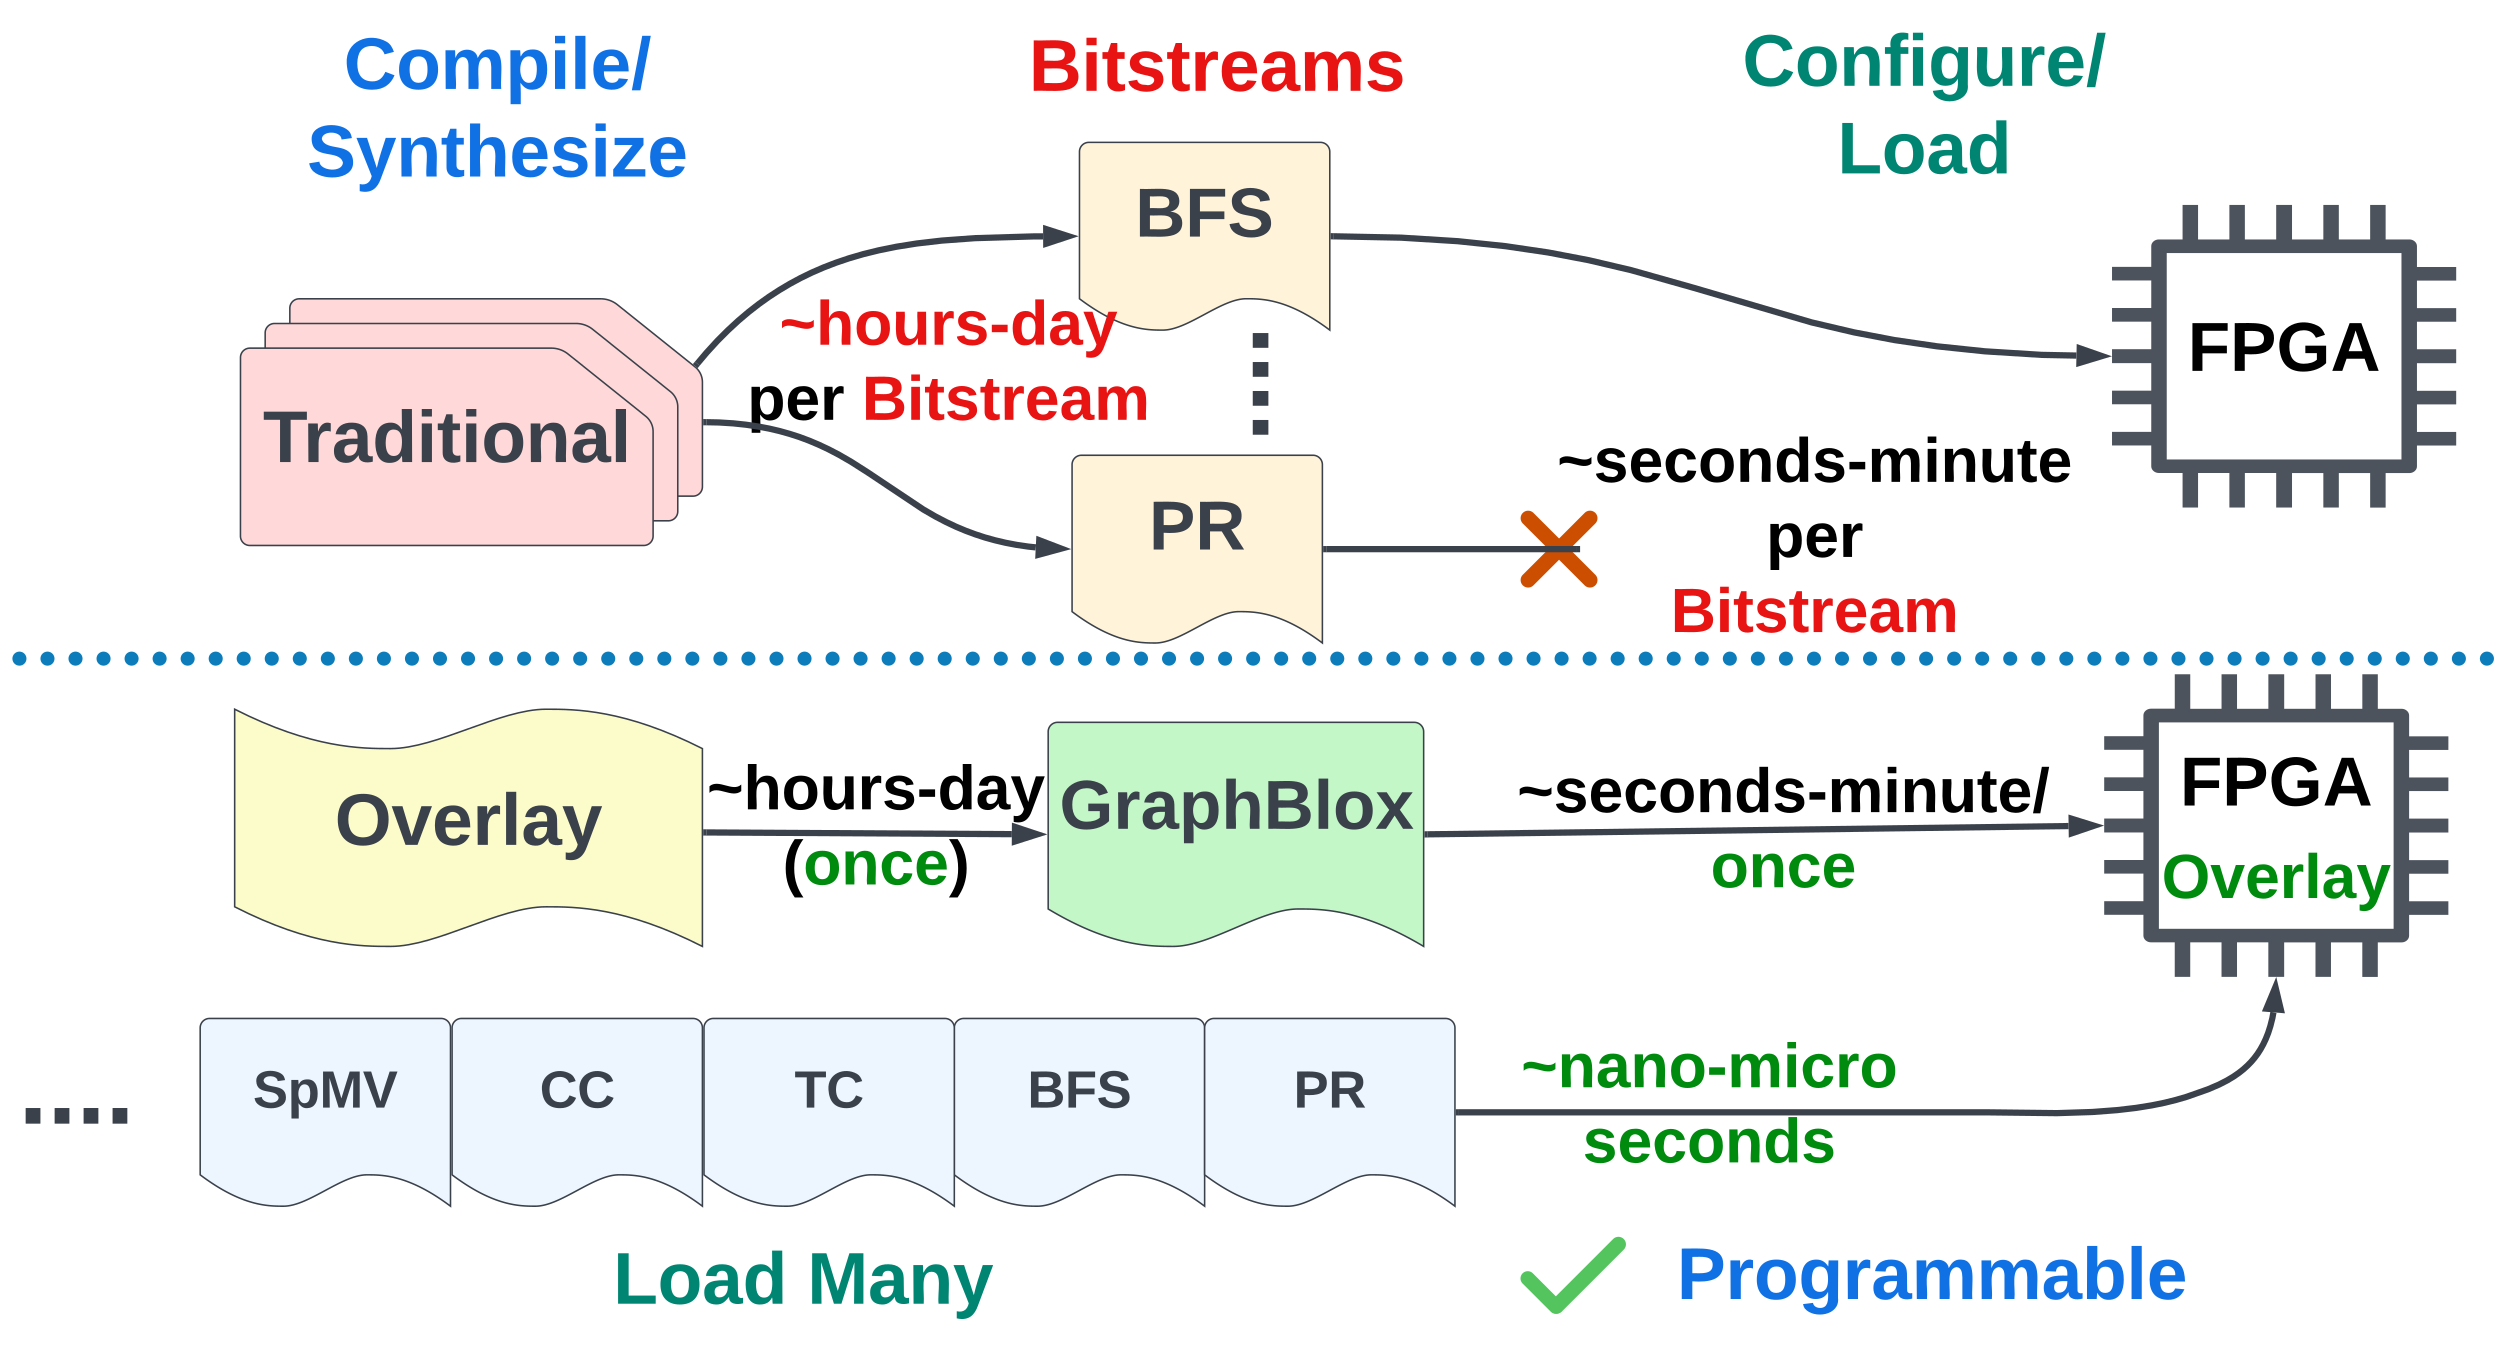 <svg xmlns="http://www.w3.org/2000/svg" xmlns:xlink="http://www.w3.org/1999/xlink" xmlns:lucid="lucid" width="1598" height="865"><g transform="translate(-170 -829)" lucid:page-tab-id="xtARVFl4C1~U"><path d="M1735 1308.36h-25.1v17.6h25.1v8.7h-25.1v17.6h25.1v8.9h-25.1v17.62h25.1v8.7h-25.1v17.6h25.1v8.7h-25.1v13.36c0 2.32-2.2 4.25-4.83 4.25h-15.18v22.05h-9.9v-22.06h-20.03v22.05h-9.9v-22.06h-20.02v22.05h-10.12v-22.06h-20.02v22.05h-9.9v-22.06h-20v22.05h-9.9v-22.06h-15.2c-2.63 0-4.83-1.94-4.83-4.26v-13.35H1515v-8.7h25.07v-17.62H1515v-8.7h25.07v-17.6H1515v-8.9h25.07v-17.6H1515v-8.72h25.07v-17.6H1515v-8.7h25.07v-13.35c0-2.3 2.2-4.25 4.84-4.25h15.2V1260h9.9v22.05h20V1260h9.9v22.05h20.03V1260h10.12v22.05h20.02V1260h9.9v22.05H1680V1260h9.9v22.05h15.17c2.64 0 4.84 1.94 4.84 4.26v13.36h25.1zm-185.03 114.33H1700v-131.94h-150.03z" stroke="#000" stroke-opacity="0" fill="#4c535d"/><path d="M355.26 1026a6 6 0 0 1 6-6h192.67a17.1 17.1 0 0 1 10.68 3.75l49.7 39.8a12.5 12.5 0 0 1 4.68 9.75v66.83a6 6 0 0 1-6 6H361.26a6 6 0 0 1-6-6z" stroke="#3a414a" fill="#ffd9d9"/><path d="M339.5 1041.77a6 6 0 0 1 6-6h192.66a17.1 17.1 0 0 1 10.7 3.75l49.67 39.8a12.5 12.5 0 0 1 4.7 9.75v66.83a6 6 0 0 1-6 6H345.48a6 6 0 0 1-6-6z" stroke="#3a414a" fill="#ffd9d9"/><path d="M323.72 1057.53a6 6 0 0 1 6-6H522.4a17.1 17.1 0 0 1 10.68 3.75l49.68 39.8a12.5 12.5 0 0 1 4.7 9.75v66.84a6 6 0 0 1-6 6H329.7a6 6 0 0 1-6-6z" stroke="#3a414a" fill="#ffd9d9"/><use xlink:href="#a" transform="matrix(1,0,0,1,323.722,1051.533) translate(14.361 72.833)"/><path d="M1143.4 1156.84a4.8 4.8 0 0 1 6.77 0l39.55 39.54a4.8 4.8 0 0 1 0 6.78 4.8 4.8 0 0 1-6.8 0l-39.53-39.54a4.8 4.8 0 0 1 0-6.78z" stroke="#000" stroke-opacity="0" fill="#cc4e00"/><path d="M1189.72 1156.84a4.8 4.8 0 0 1 0 6.78l-39.55 39.54a4.8 4.8 0 0 1-6.78 0 4.8 4.8 0 0 1 0-6.78l39.53-39.54a4.8 4.8 0 0 1 6.8 0z" stroke="#000" stroke-opacity="0" fill="#cc4e00"/><path d="M860 926a6 6 0 0 1 6-6h148a6 6 0 0 1 6 6v114c-26.72-20.04-43.36-20.04-53.44-20.04-16 0-37.28 20.04-53.28 20.04-9.92 0-26.72 0-53.28-20.04z" stroke="#3a414a" fill="#fff3d9"/><use xlink:href="#b" transform="matrix(1,0,0,1,865,925) translate(30.679 55.243)"/><path d="M320 1282.33c49.63 25.17 81.02 25.17 99.56 25.17 29.9 0 69.66-25.17 99.56-25.17 18.84 0 49.93 0 99.86 25.17v126.45c-49.93-25.32-81.02-25.32-99.86-25.32-29.9 0-69.66 25.32-99.56 25.32-18.54 0-49.93 0-99.56-25.32z" stroke="#3a414a" fill="#fcfcca"/><use xlink:href="#c" transform="matrix(1,0,0,1,325,1287.333) translate(58.944 81.708)"/><path d="M855.27 1126a6 6 0 0 1 6-6h148a6 6 0 0 1 6 6v114c-26.72-20.04-43.36-20.04-53.44-20.04-16 0-37.28 20.04-53.28 20.04-9.92 0-26.72 0-53.28-20.04z" stroke="#3a414a" fill="#fff3d9"/><use xlink:href="#d" transform="matrix(1,0,0,1,860.273,1125) translate(44.198 55.243)"/><path d="M628.36 1014.33a5 5 0 0 1 5-5h285.26a5 5 0 0 1 5 5v96a5 5 0 0 1-5 5H633.36a5 5 0 0 1-5-5z" stroke="#000" stroke-opacity="0" stroke-width="3" fill="#fff" fill-opacity="0"/><use xlink:href="#e" transform="matrix(1,0,0,1,633.362,1014.333) translate(34.944 35)"/><use xlink:href="#f" transform="matrix(1,0,0,1,633.362,1014.333) translate(14.333 83)"/><use xlink:href="#g" transform="matrix(1,0,0,1,633.362,1014.333) translate(87.556 83)"/><path d="M615.7 1061.47l5.9-7 6.95-7.6 6.77-6.77 6.64-6.13 6.57-5.56 6.53-5.07 6.55-4.67 6.63-4.3 6.73-4 6.9-3.72 7.14-3.46 7.45-3.23 7.85-3.02 8.37-2.83 9.07-2.65 9.98-2.46 11.23-2.28 13.05-2.08 15.9-1.85 21.24-1.56 37.04-1.1 6.58-.04" stroke="#3a414a" stroke-width="4" stroke-linejoin="round" fill="none"/><path d="M617.25 1062.7l-1.38 1.63-.38-.4-.88-.76-1.75-1.4 1.36-1.6z" stroke="#3a414a" stroke-width=".05" fill="#3a414a"/><path d="M853.03 980.03l-14.25 4.7-.04-9.27z" stroke="#3a414a" stroke-width="4" fill="#3a414a"/><path d="M621.5 1098.87l8.1.17 9.08.57 8.26.88 7.6 1.12 7.1 1.35 6.7 1.57 6.4 1.8 6.22 2 6.1 2.28 6.16 2.6 6.33 2.97 6.8 3.55 7.78 4.5 10.8 6.9 35.2 23.5 7.78 4.5 6.8 3.55 6.33 2.98 6.15 2.58 6.12 2.28 6.2 2.03 6.4 1.78 6.7 1.58 7.1 1.36 7.62 1.12 4.75.5" stroke="#3a414a" stroke-width="4" stroke-linejoin="round" fill="none"/><path d="M621.58 1096.9l-.1 3.95-2-.04v-3.94z" stroke="#3a414a" stroke-width=".05" fill="#3a414a"/><path d="M848.3 1179.67l-14.47 3.92.46-9.27z" stroke="#3a414a" stroke-width="4" fill="#3a414a"/><path d="M620 1314.33a5 5 0 0 1 5-5h210a5 5 0 0 1 5 5v96a5 5 0 0 1-5 5H625a5 5 0 0 1-5-5z" stroke="#000" stroke-opacity="0" stroke-width="3" fill="#fff" fill-opacity="0"/><use xlink:href="#h" transform="matrix(1,0,0,1,625,1314.333) translate(-3.056 32)"/><use xlink:href="#i" transform="matrix(1,0,0,1,625,1314.333) translate(45.222 80)"/><path d="M840 1296.72a6 6 0 0 1 6-6h228a6 6 0 0 1 6 6v137.23c-40.08-23.92-65.04-23.92-80.16-23.92-24 0-55.92 23.92-79.92 23.92-14.88 0-40.08 0-79.92-23.92z" stroke="#3a414a" fill="#c3f7c8"/><use xlink:href="#j" transform="matrix(1,0,0,1,845,1295.72) translate(2.167 63.056)"/><path d="M621.5 1361.1l195.26 1.1" stroke="#3a414a" stroke-width="4" stroke-linejoin="round" fill="none"/><path d="M621.55 1359.12l-.02 3.95h-2.05v-3.97z" stroke="#3a414a" stroke-width=".05" fill="#3a414a"/><path d="M833.03 1362.3l-14.3 4.55.06-9.27z" stroke="#3a414a" stroke-width="4" fill="#3a414a"/><path d="M1260 843a5 5 0 0 1 5-5h270a5 5 0 0 1 5 5v112a5 5 0 0 1-5 5h-270a5 5 0 0 1-5-5z" stroke="#000" stroke-opacity="0" stroke-width="3" fill="#fff" fill-opacity="0"/><use xlink:href="#k" transform="matrix(1,0,0,1,1265,843) translate(18.722 40.833)"/><use xlink:href="#l" transform="matrix(1,0,0,1,1265,843) translate(79.454 96.833)"/><path d="M1220 1105a5 5 0 0 1 5-5h210a5 5 0 0 1 5 5v144a5 5 0 0 1-5 5h-210a5 5 0 0 1-5-5z" stroke="#000" stroke-opacity="0" stroke-width="3" fill="#fff" fill-opacity="0"/><use xlink:href="#m" transform="matrix(1,0,0,1,1225,1105) translate(-59.611 32)"/><use xlink:href="#n" transform="matrix(1,0,0,1,1225,1105) translate(73.944 80)"/><use xlink:href="#o" transform="matrix(1,0,0,1,1225,1105) translate(12.944 128)"/><path d="M340 845a5 5 0 0 1 5-5h285.26a5 5 0 0 1 5 5v112a5 5 0 0 1-5 5H345a5 5 0 0 1-5-5z" stroke="#000" stroke-opacity="0" stroke-width="3" fill="#fff" fill-opacity="0"/><use xlink:href="#p" transform="matrix(1,0,0,1,345,845) translate(44.676 40.833)"/><use xlink:href="#q" transform="matrix(1,0,0,1,345,845) translate(21.343 96.833)"/><path d="M1022.5 980.04l43.1.87 36.24 2.26 30.6 3.2 27.23 4.02 25.8 4.92 27.1 6.37 40.2 11.35 75.17 22.04 27.1 6.37 25.8 4.92 27.22 4 30.6 3.2 36.23 2.27 22.37.45" stroke="#3a414a" stroke-width="4" stroke-linejoin="round" fill="none"/><path d="M1022.6 978.07l-.08 3.95-2.02-.04V978z" stroke="#3a414a" stroke-width=".05" fill="#3a414a"/><path d="M1513.53 1056.6l-14.36 4.34.2-9.27z" stroke="#3a414a" stroke-width="4" fill="#3a414a"/><path d="M1017.77 1180H1178" stroke="#3a414a" stroke-width="4" stroke-linejoin="round" fill="none"/><path d="M1017.83 1181.97h-2.06v-3.94h2.06z" stroke="#3a414a" stroke-width=".05" fill="#3a414a"/><path d="M1177.95 1180h2.05" stroke="#3a414a" stroke-width="4" fill="none"/><path d="M1740 1008.36h-25.08v17.6H1740v8.7h-25.08v17.6H1740v8.9h-25.08v17.62H1740v8.7h-25.08v17.6H1740v8.7h-25.08v13.36c0 2.32-2.2 4.25-4.84 4.25h-15.18v22.05h-9.9v-22.06h-20.02v22.05h-9.9v-22.06h-20.02v22.05h-10.12v-22.06h-20.02v22.05h-9.9v-22.06H1575v22.05h-9.9v-22.06h-15.18c-2.64 0-4.84-1.94-4.84-4.26v-13.35H1520v-8.7h25.08v-17.62H1520v-8.7h25.08v-17.6H1520v-8.9h25.08v-17.6H1520v-8.72h25.08v-17.6H1520v-8.7h25.08V986.3c0-2.3 2.2-4.25 4.84-4.25h15.18V960h9.9v22.05h20.02V960h9.9v22.05h20.02V960h10.12v22.05h20.02V960h9.9v22.05H1685V960h9.9v22.05h15.18c2.64 0 4.84 1.94 4.84 4.26v13.36H1740zm-185.02 114.33h150.04V990.75h-150.04z" stroke="#000" stroke-opacity="0" fill="#4c535d"/><path d="M1579.56 1027.16a5 5 0 0 1 5-5h90.88a5 5 0 0 1 5 5v59.12a5 5 0 0 1-5 5h-90.88a5 5 0 0 1-5-5z" stroke="#000" stroke-opacity="0" stroke-width="3" fill="#fff" fill-opacity="0"/><use xlink:href="#r" transform="matrix(1,0,0,1,1584.56,1027.162) translate(-16.105 38.889)"/><path d="M1574.55 1305a5 5 0 0 1 5-5h90.88a5 5 0 0 1 5 5v59.12a5 5 0 0 1-5 5h-90.88a5 5 0 0 1-5-5z" stroke="#000" stroke-opacity="0" stroke-width="3" fill="#fff" fill-opacity="0"/><use xlink:href="#r" transform="matrix(1,0,0,1,1579.551,1305) translate(-16.105 38.889)"/><path d="M1082.5 1362.3l409.76-5.28" stroke="#3a414a" stroke-width="4" stroke-linejoin="round" fill="none"/><path d="M1082.58 1364.28l-2.08.03v-3.94l2.03-.03z" stroke="#3a414a" stroke-width=".05" fill="#3a414a"/><path d="M1508.52 1356.8l-14.2 4.83-.13-9.27z" stroke="#3a414a" stroke-width="4" fill="#3a414a"/><path d="M1120 1313a5 5 0 0 1 5-5h370a5 5 0 0 1 5 5v100a5 5 0 0 1-5 5h-370a5 5 0 0 1-5-5z" stroke="#000" stroke-opacity="0" stroke-width="3" fill="#fff" fill-opacity="0"/><use xlink:href="#s" transform="matrix(1,0,0,1,1125,1313) translate(14.833 35.125)"/><use xlink:href="#t" transform="matrix(1,0,0,1,1125,1313) translate(138.444 83.125)"/><path d="M780 1486a6 6 0 0 1 6-6h148a6 6 0 0 1 6 6v114c-26.72-20.04-43.36-20.04-53.44-20.04-16 0-37.28 20.04-53.28 20.04-9.92 0-26.72 0-53.28-20.04z" stroke="#3a414a" fill="#edf5ff"/><use xlink:href="#u" transform="matrix(1,0,0,1,785,1485) translate(41.759 51.979)"/><path d="M940 1486a6 6 0 0 1 6-6h148a6 6 0 0 1 6 6v114c-26.72-20.04-43.36-20.04-53.44-20.04-16 0-37.28 20.04-53.28 20.04-9.92 0-26.72 0-53.28-20.04z" stroke="#3a414a" fill="#edf5ff"/><use xlink:href="#v" transform="matrix(1,0,0,1,945,1485) translate(51.898 51.979)"/><path d="M540 1626a6 6 0 0 1 6-6h261.3a6 6 0 0 1 6 6v48a6 6 0 0 1-6 6H546a6 6 0 0 1-6-6z" fill="#fff" fill-opacity="0"/><use xlink:href="#w" transform="matrix(1,0,0,1,545,1625) translate(3.991 37.333)"/><use xlink:href="#x" transform="matrix(1,0,0,1,545,1625) translate(16.954 37.333)"/><use xlink:href="#y" transform="matrix(1,0,0,1,545,1625) translate(141.009 37.333)"/><path d="M1152.64 1492a5 5 0 0 1 5-5h210a5 5 0 0 1 5 5v96a5 5 0 0 1-5 5h-210a5 5 0 0 1-5-5z" stroke="#000" stroke-opacity="0" stroke-width="3" fill="#fff" fill-opacity="0"/><use xlink:href="#z" transform="matrix(1,0,0,1,1157.644,1492) translate(-15.278 32)"/><use xlink:href="#A" transform="matrix(1,0,0,1,1157.644,1492) translate(24.056 80)"/><path d="M1102.5 1540H1440l44.74.52 22.67-.73 15.8-1.2 12.17-1.42 9.92-1.6 8.37-1.7 7.24-1.8 6.4-1.86.7-.22 13.34-4.7 7.1-3.05 5.1-2.62 4.07-2.43 3.4-2.35 2.95-2.33 2.6-2.35 2.36-2.42 2.15-2.53 2-2.67 1.84-2.86 1.73-3.13 1.63-3.44 1.53-3.85 1.4-4.4 1.3-5.13.67-3.67" stroke="#3a414a" stroke-width="4" stroke-linejoin="round" fill="none"/><path d="M1102.55 1541.97h-2.05v-3.94h2.05z" stroke="#3a414a" stroke-width=".05" fill="#3a414a"/><path d="M1624.47 1459.9l3.48 14.6-9.24-.76z" stroke="#3a414a" stroke-width="4" fill="#3a414a"/><path d="M620 1486a6 6 0 0 1 6-6h148a6 6 0 0 1 6 6v114c-26.72-20.04-43.36-20.04-53.44-20.04-16 0-37.28 20.04-53.28 20.04-9.92 0-26.72 0-53.28-20.04z" stroke="#3a414a" fill="#edf5ff"/><use xlink:href="#B" transform="matrix(1,0,0,1,625,1485) translate(52.87 51.979)"/><path d="M1574.55 1365a5 5 0 0 1 5-5h90.88a5 5 0 0 1 5 5v59.12a5 5 0 0 1-5 5h-90.88a5 5 0 0 1-5-5z" stroke="#000" stroke-opacity="0" stroke-width="3" fill="#fff" fill-opacity="0"/><use xlink:href="#C" transform="matrix(1,0,0,1,1579.551,1365) translate(-27.833 38)"/><path d="M1280 1615a5 5 0 0 1 5-5h240a5 5 0 0 1 5 5v70a5 5 0 0 1-5 5h-240a5 5 0 0 1-5-5z" stroke="#000" stroke-opacity="0" stroke-width="3" fill="#fff" fill-opacity="0"/><use xlink:href="#D" transform="matrix(1,0,0,1,1285,1615) translate(-43.139 44.333)"/><path d="M1143.27 1642.9a4.62 4.62 0 0 1 6.53 0l17.98 18a4.62 4.62 0 0 1 0 6.53 4.62 4.62 0 0 1-6.53 0l-17.98-17.98a4.62 4.62 0 0 1 0-6.54z" stroke="#000" stroke-opacity="0" fill="#54c45e"/><path d="M1207.9 1620.98a4.8 4.8 0 0 1 0 6.78l-39.54 39.54a4.8 4.8 0 0 1-6.78 0 4.8 4.8 0 0 1 0-6.78l39.54-39.54a4.8 4.8 0 0 1 6.78 0z" stroke="#000" stroke-opacity="0" fill="#54c45e"/><path d="M140 1486a6 6 0 0 1 6-6h145.96a6 6 0 0 1 6 6v93a6 6 0 0 1-6 6H146a6 6 0 0 1-6-6z" fill="#fff" fill-opacity="0"/><use xlink:href="#E" transform="matrix(1,0,0,1,145,1485) translate(36.963 62.24)"/><path d="M458.98 1486a6 6 0 0 1 6-6h148a6 6 0 0 1 6 6v114c-26.72-20.04-43.36-20.04-53.44-20.04-16 0-37.28 20.04-53.28 20.04-9.92 0-26.72 0-53.28-20.04z" stroke="#3a414a" fill="#edf5ff"/><g><use xlink:href="#F" transform="matrix(1,0,0,1,463.981,1485) translate(51.019 51.979)"/></g><path d="M297.96 1486a6 6 0 0 1 6-6h148a6 6 0 0 1 6 6v114c-26.72-20.04-43.36-20.04-53.44-20.04-16 0-37.28 20.04-53.28 20.04-9.92 0-26.72 0-53.28-20.04z" stroke="#3a414a" fill="#edf5ff"/><g><use xlink:href="#G" transform="matrix(1,0,0,1,302.963,1485) translate(28.796 51.979)"/></g><path d="M169 1250c0 2.48-2 4.5-4.5 4.5s-4.5-2.02-4.5-4.5 2-4.5 4.5-4.5 4.5 2.02 4.5 4.5zm17.92 0c0 2.48-2 4.5-4.5 4.5-2.48 0-4.5-2.02-4.5-4.5s2.02-4.5 4.5-4.5c2.5 0 4.5 2.02 4.5 4.5zm17.93 0c0 2.48-2.02 4.5-4.5 4.5-2.5 0-4.5-2.02-4.5-4.5s2-4.5 4.5-4.5c2.48 0 4.5 2.02 4.5 4.5zm17.92 0c0 2.48-2.02 4.5-4.5 4.5-2.5 0-4.5-2.02-4.5-4.5s2-4.5 4.5-4.5c2.48 0 4.5 2.02 4.5 4.5zm17.92 0c0 2.48-2.02 4.5-4.5 4.5-2.5 0-4.5-2.02-4.5-4.5s2-4.5 4.5-4.5c2.48 0 4.5 2.02 4.5 4.5zm17.92 0c0 2.48-2.02 4.5-4.5 4.5-2.5 0-4.5-2.02-4.5-4.5s2-4.5 4.5-4.5c2.48 0 4.5 2.02 4.5 4.5zm17.92 0c0 2.48-2.02 4.5-4.5 4.5-2.5 0-4.5-2.02-4.5-4.5s2-4.5 4.5-4.5c2.48 0 4.5 2.02 4.5 4.5zm17.92 0c0 2.48-2 4.5-4.5 4.5-2.48 0-4.5-2.02-4.5-4.5s2.02-4.5 4.5-4.5c2.5 0 4.5 2.02 4.5 4.5zm17.93 0c0 2.48-2.03 4.5-4.5 4.5-2.5 0-4.5-2.02-4.5-4.5s2-4.5 4.5-4.5c2.47 0 4.5 2.02 4.5 4.5zm17.9 0c0 2.48-2 4.5-4.5 4.5-2.48 0-4.5-2.02-4.5-4.5s2.02-4.5 4.5-4.5c2.5 0 4.5 2.02 4.5 4.5zm17.93 0c0 2.48-2 4.5-4.5 4.5s-4.5-2.02-4.5-4.5 2-4.5 4.5-4.5 4.5 2.02 4.5 4.5zm17.92 0c0 2.48-2 4.5-4.5 4.5-2.48 0-4.5-2.02-4.5-4.5s2.02-4.5 4.5-4.5c2.5 0 4.5 2.02 4.5 4.5zm17.93 0c0 2.48-2.02 4.5-4.5 4.5-2.5 0-4.5-2.02-4.5-4.5s2-4.5 4.5-4.5c2.48 0 4.5 2.02 4.5 4.5zm17.92 0c0 2.48-2 4.5-4.5 4.5s-4.5-2.02-4.5-4.5 2-4.5 4.5-4.5 4.5 2.02 4.5 4.5zm17.92 0c0 2.48-2 4.5-4.5 4.5-2.48 0-4.5-2.02-4.5-4.5s2.02-4.5 4.5-4.5c2.5 0 4.5 2.02 4.5 4.5zm17.93 0c0 2.48-2.02 4.5-4.5 4.5-2.5 0-4.5-2.02-4.5-4.5s2-4.5 4.5-4.5c2.48 0 4.5 2.02 4.5 4.5zm17.92 0c0 2.48-2 4.5-4.5 4.5s-4.5-2.02-4.5-4.5 2-4.5 4.5-4.5 4.5 2.02 4.5 4.5zm17.92 0c0 2.48-2.02 4.5-4.5 4.5-2.5 0-4.5-2.02-4.5-4.5s2-4.5 4.5-4.5c2.48 0 4.5 2.02 4.5 4.5zm17.92 0c0 2.48-2.02 4.5-4.5 4.5-2.5 0-4.5-2.02-4.5-4.5s2-4.5 4.5-4.5c2.48 0 4.5 2.02 4.5 4.5zm17.92 0c0 2.48-2.02 4.5-4.5 4.5-2.5 0-4.5-2.02-4.5-4.5s2-4.5 4.5-4.5c2.48 0 4.5 2.02 4.5 4.5zm17.92 0c0 2.48-2 4.5-4.5 4.5-2.48 0-4.5-2.02-4.5-4.5s2.02-4.5 4.5-4.5c2.5 0 4.5 2.02 4.5 4.5zm17.92 0c0 2.48-2 4.5-4.5 4.5-2.48 0-4.5-2.02-4.5-4.5s2.02-4.5 4.5-4.5c2.5 0 4.5 2.02 4.5 4.5zm17.93 0c0 2.48-2 4.5-4.5 4.5-2.48 0-4.5-2.02-4.5-4.5s2.02-4.5 4.5-4.5c2.5 0 4.5 2.02 4.5 4.5zm17.93 0c0 2.48-2 4.5-4.5 4.5s-4.5-2.02-4.5-4.5 2-4.5 4.5-4.5 4.5 2.02 4.5 4.5zm17.92 0c0 2.48-2 4.5-4.5 4.5-2.48 0-4.5-2.02-4.5-4.5s2.02-4.5 4.5-4.5c2.5 0 4.5 2.02 4.5 4.5zm17.93 0c0 2.48-2.02 4.5-4.5 4.5-2.5 0-4.5-2.02-4.5-4.5s2-4.5 4.5-4.5c2.48 0 4.5 2.02 4.5 4.5zm17.92 0c0 2.48-2 4.5-4.5 4.5s-4.5-2.02-4.5-4.5 2-4.5 4.5-4.5 4.5 2.02 4.5 4.5zm17.92 0c0 2.48-2 4.5-4.5 4.5-2.48 0-4.5-2.02-4.5-4.5s2.02-4.5 4.5-4.5c2.5 0 4.5 2.02 4.5 4.5zm17.93 0c0 2.48-2.02 4.5-4.5 4.5-2.5 0-4.5-2.02-4.5-4.5s2-4.5 4.5-4.5c2.48 0 4.5 2.02 4.5 4.5zm17.92 0c0 2.48-2 4.5-4.5 4.5s-4.5-2.02-4.5-4.5 2-4.5 4.5-4.5 4.5 2.02 4.5 4.5zm17.92 0c0 2.48-2.02 4.5-4.5 4.5-2.5 0-4.5-2.02-4.5-4.5s2-4.5 4.5-4.5c2.48 0 4.5 2.02 4.5 4.5zm17.9 0c0 2.48-2 4.5-4.5 4.5-2.47 0-4.5-2.02-4.5-4.5s2.03-4.5 4.5-4.5c2.5 0 4.5 2.02 4.5 4.5zm17.94 0c0 2.48-2.02 4.5-4.5 4.5-2.5 0-4.5-2.02-4.5-4.5s2-4.5 4.5-4.5c2.48 0 4.5 2.02 4.5 4.5zm17.92 0c0 2.48-2 4.5-4.5 4.5-2.48 0-4.5-2.02-4.5-4.5s2.02-4.5 4.5-4.5c2.5 0 4.5 2.02 4.5 4.5zm17.92 0c0 2.48-2 4.5-4.5 4.5-2.48 0-4.5-2.02-4.5-4.5s2.02-4.5 4.5-4.5c2.5 0 4.5 2.02 4.5 4.5zm17.93 0c0 2.48-2 4.5-4.5 4.5-2.48 0-4.5-2.02-4.5-4.5s2.02-4.5 4.5-4.5c2.5 0 4.5 2.02 4.5 4.5zm17.93 0c0 2.48-2 4.5-4.5 4.5s-4.5-2.02-4.5-4.5 2-4.5 4.5-4.5 4.5 2.02 4.5 4.5zm17.92 0c0 2.48-2 4.5-4.5 4.5-2.48 0-4.5-2.02-4.5-4.5s2.02-4.5 4.5-4.5c2.5 0 4.5 2.02 4.5 4.5zm17.93 0c0 2.48-2.02 4.5-4.5 4.5-2.5 0-4.5-2.02-4.5-4.5s2-4.5 4.5-4.5c2.48 0 4.5 2.02 4.5 4.5zm17.92 0c0 2.48-2 4.5-4.5 4.5s-4.5-2.02-4.5-4.5 2-4.5 4.5-4.5 4.5 2.02 4.5 4.5zm17.92 0c0 2.48-2 4.5-4.5 4.5-2.48 0-4.5-2.02-4.5-4.5s2.02-4.5 4.5-4.5c2.5 0 4.5 2.02 4.5 4.5zm17.93 0c0 2.48-2.02 4.5-4.5 4.5-2.5 0-4.5-2.02-4.5-4.5s2-4.5 4.5-4.5c2.48 0 4.5 2.02 4.5 4.5zm17.92 0c0 2.48-2 4.5-4.5 4.5s-4.5-2.02-4.5-4.5 2-4.5 4.5-4.5 4.5 2.02 4.5 4.5zm17.92 0c0 2.48-2.02 4.5-4.5 4.5-2.5 0-4.5-2.02-4.5-4.5s2-4.5 4.5-4.5c2.48 0 4.5 2.02 4.5 4.5zm17.9 0c0 2.48-2 4.5-4.5 4.5-2.47 0-4.5-2.02-4.5-4.5s2.03-4.5 4.5-4.5c2.5 0 4.5 2.02 4.5 4.5zm17.94 0c0 2.48-2.02 4.5-4.5 4.5-2.5 0-4.5-2.02-4.5-4.5s2-4.5 4.5-4.5c2.48 0 4.5 2.02 4.5 4.5zm17.92 0c0 2.48-2 4.5-4.5 4.5-2.48 0-4.5-2.02-4.5-4.5s2.02-4.5 4.5-4.5c2.5 0 4.5 2.02 4.5 4.5zm17.92 0c0 2.48-2 4.5-4.5 4.5-2.48 0-4.5-2.02-4.5-4.5s2.02-4.5 4.5-4.5c2.5 0 4.5 2.02 4.5 4.5zm17.93 0c0 2.48-2 4.5-4.5 4.5-2.48 0-4.5-2.02-4.5-4.5s2.02-4.5 4.5-4.5c2.5 0 4.5 2.02 4.5 4.5zm17.93 0c0 2.48-2 4.5-4.5 4.5s-4.5-2.02-4.5-4.5 2-4.5 4.5-4.5 4.5 2.02 4.5 4.5zm17.92 0c0 2.48-2 4.5-4.5 4.5-2.48 0-4.5-2.02-4.5-4.5s2.02-4.5 4.5-4.5c2.5 0 4.5 2.02 4.5 4.5zm17.93 0c0 2.48-2.02 4.5-4.5 4.5-2.5 0-4.5-2.02-4.5-4.5s2-4.5 4.5-4.5c2.48 0 4.5 2.02 4.5 4.5zm17.92 0c0 2.48-2.02 4.5-4.5 4.5s-4.5-2.02-4.5-4.5 2.02-4.5 4.5-4.5 4.5 2.02 4.5 4.5zm17.92 0c0 2.48-2 4.5-4.5 4.5-2.48 0-4.5-2.02-4.5-4.5s2.02-4.5 4.5-4.5c2.5 0 4.5 2.02 4.5 4.5zm17.93 0c0 2.48-2.02 4.5-4.5 4.5-2.5 0-4.5-2.02-4.5-4.5s2-4.5 4.5-4.5c2.48 0 4.5 2.02 4.5 4.5zm17.92 0c0 2.48-2 4.5-4.5 4.5s-4.5-2.02-4.5-4.5 2-4.5 4.5-4.5 4.5 2.02 4.5 4.5zm17.92 0c0 2.48-2.02 4.5-4.5 4.5-2.5 0-4.5-2.02-4.5-4.5s2-4.5 4.5-4.5c2.48 0 4.5 2.02 4.5 4.5zm17.9 0c.02 2.48-2 4.5-4.48 4.5-2.5 0-4.5-2.02-4.5-4.5s2-4.5 4.5-4.5c2.48 0 4.5 2.02 4.5 4.5zm17.94 0c0 2.48-2.02 4.5-4.5 4.5-2.5 0-4.5-2.02-4.5-4.5s2-4.5 4.5-4.5c2.48 0 4.5 2.02 4.5 4.5zm17.92 0c0 2.48-2 4.5-4.5 4.5-2.48 0-4.5-2.02-4.5-4.5s2.02-4.5 4.5-4.5c2.5 0 4.5 2.02 4.5 4.5zm17.92 0c0 2.48-2 4.5-4.5 4.5-2.48 0-4.5-2.02-4.5-4.5s2.02-4.5 4.5-4.5c2.5 0 4.5 2.02 4.5 4.5zm17.93 0c0 2.48-2 4.5-4.5 4.5-2.48 0-4.5-2.02-4.5-4.5s2.02-4.5 4.5-4.5c2.5 0 4.5 2.02 4.5 4.5zm17.93 0c0 2.48-2 4.5-4.5 4.5s-4.5-2.02-4.5-4.5 2-4.5 4.5-4.5 4.5 2.02 4.5 4.5zm17.92 0c0 2.48-2 4.5-4.5 4.5-2.48 0-4.5-2.02-4.5-4.5s2.02-4.5 4.5-4.5c2.5 0 4.5 2.02 4.5 4.5zm17.93 0c0 2.48-2.02 4.5-4.5 4.5-2.5 0-4.5-2.02-4.5-4.5s2-4.5 4.5-4.5c2.48 0 4.5 2.02 4.5 4.5zm17.92 0c0 2.48-2.02 4.5-4.5 4.5s-4.5-2.02-4.5-4.5 2.02-4.5 4.5-4.5 4.5 2.02 4.5 4.5zm17.92 0c0 2.48-2 4.5-4.5 4.5-2.48 0-4.5-2.02-4.5-4.5s2.02-4.5 4.5-4.5c2.5 0 4.5 2.02 4.5 4.5zm17.93 0c0 2.48-2.02 4.5-4.5 4.5-2.5 0-4.5-2.02-4.5-4.5s2-4.5 4.5-4.5c2.48 0 4.5 2.02 4.5 4.5zm17.92 0c0 2.48-2 4.5-4.5 4.5s-4.5-2.02-4.5-4.5 2-4.5 4.5-4.5 4.5 2.02 4.5 4.5zm17.92 0c0 2.48-2.02 4.5-4.5 4.5-2.5 0-4.5-2.02-4.5-4.5s2-4.5 4.5-4.5c2.48 0 4.5 2.02 4.5 4.5zm17.9 0c.02 2.48-2 4.5-4.48 4.5-2.5 0-4.5-2.02-4.5-4.5s2-4.5 4.5-4.5c2.48 0 4.5 2.02 4.5 4.5zm17.94 0c0 2.48-2.02 4.5-4.5 4.5-2.5 0-4.5-2.02-4.5-4.5s2-4.5 4.5-4.5c2.48 0 4.5 2.02 4.5 4.5zm17.92 0c0 2.48-2 4.5-4.5 4.5-2.48 0-4.5-2.02-4.5-4.5s2.02-4.5 4.5-4.5c2.5 0 4.5 2.02 4.5 4.5zm17.92 0c0 2.48-2 4.5-4.5 4.5-2.48 0-4.5-2.02-4.5-4.5s2.02-4.5 4.5-4.5c2.5 0 4.5 2.02 4.5 4.5zm17.93 0c0 2.48-2 4.5-4.5 4.5-2.48 0-4.5-2.02-4.5-4.5s2.02-4.5 4.5-4.5c2.5 0 4.5 2.02 4.5 4.5zm17.93 0c0 2.48-2 4.5-4.5 4.5s-4.5-2.02-4.5-4.5 2-4.5 4.5-4.5 4.5 2.02 4.5 4.5zm17.92 0c0 2.48-2 4.5-4.5 4.5-2.48 0-4.5-2.02-4.5-4.5s2.02-4.5 4.5-4.5c2.5 0 4.5 2.02 4.5 4.5zm17.93 0c0 2.48-2.02 4.5-4.5 4.5-2.5 0-4.5-2.02-4.5-4.5s2-4.5 4.5-4.5c2.48 0 4.5 2.02 4.5 4.5zm17.92 0c0 2.48-2.02 4.5-4.5 4.5s-4.5-2.02-4.5-4.5 2.02-4.5 4.5-4.5 4.5 2.02 4.5 4.5zm17.92 0c0 2.48-2 4.5-4.5 4.5-2.48 0-4.5-2.02-4.5-4.5s2.02-4.5 4.5-4.5c2.5 0 4.5 2.02 4.5 4.5zm17.93 0c0 2.48-2.02 4.5-4.5 4.5-2.5 0-4.5-2.02-4.5-4.5s2-4.5 4.5-4.5c2.48 0 4.5 2.02 4.5 4.5zm17.92 0c0 2.48-2 4.5-4.5 4.5s-4.5-2.02-4.5-4.5 2-4.5 4.5-4.5 4.5 2.02 4.5 4.5zm17.92 0c0 2.48-2.02 4.5-4.5 4.5-2.5 0-4.5-2.02-4.5-4.5s2-4.5 4.5-4.5c2.48 0 4.5 2.02 4.5 4.5zm17.9 0c.02 2.48-2 4.5-4.48 4.5-2.5 0-4.5-2.02-4.5-4.5s2-4.5 4.5-4.5c2.48 0 4.5 2.02 4.5 4.5zm17.94 0c0 2.48-2.02 4.5-4.5 4.5-2.5 0-4.5-2.02-4.5-4.5s2-4.5 4.5-4.5c2.48 0 4.5 2.02 4.5 4.5zm17.92 0c0 2.48-2 4.5-4.5 4.5-2.48 0-4.5-2.02-4.5-4.5s2.02-4.5 4.5-4.5c2.5 0 4.5 2.02 4.5 4.5zm17.92 0c0 2.48-2 4.5-4.5 4.5-2.48 0-4.5-2.02-4.5-4.5s2.02-4.5 4.5-4.5c2.5 0 4.5 2.02 4.5 4.5zm17.93 0c0 2.48-2 4.5-4.5 4.5-2.48 0-4.5-2.02-4.5-4.5s2.02-4.5 4.5-4.5c2.5 0 4.5 2.02 4.5 4.5zm17.93 0c0 2.48-2 4.5-4.5 4.5s-4.5-2.02-4.5-4.5 2-4.5 4.5-4.5 4.5 2.02 4.5 4.5zm17.92 0c0 2.48-2 4.5-4.5 4.5-2.48 0-4.5-2.02-4.5-4.5s2.02-4.5 4.5-4.5c2.5 0 4.5 2.02 4.5 4.5zm17.93 0c0 2.48-2.02 4.5-4.5 4.5-2.5 0-4.5-2.02-4.5-4.5s2-4.5 4.5-4.5c2.48 0 4.5 2.02 4.5 4.5zm17.92 0c0 2.48-2.02 4.5-4.5 4.5s-4.5-2.02-4.5-4.5 2.02-4.5 4.5-4.5 4.5 2.02 4.5 4.5z" fill="#0c7cba"/><path d="M164.62 1250H160M1795.38 1250h4.62" stroke="#0c7cba" stroke-width="9" fill="none"/><path d="M800 840.33a5 5 0 0 1 5-5h285.26a5 5 0 0 1 5 5V915a5 5 0 0 1-5 5H805a5 5 0 0 1-5-5z" stroke="#000" stroke-opacity="0" stroke-width="3" fill="#fff" fill-opacity="0"/><g><use xlink:href="#H" transform="matrix(1,0,0,1,805,840.333) translate(22.639 46.708)"/></g><g><path d="M1032 995.48a6 6 0 0 1 6 6v145.97a6 6 0 0 1-6 6h-93a6 6 0 0 1-6-6v-145.97a6 6 0 0 1 6-6z" fill="#fff" fill-opacity="0"/></g><g><use xlink:href="#E" transform="matrix(6.123233995736766e-17,1,-1,6.123233995736766e-17,1033.002,1000.483) translate(36.963 62.24)"/></g><defs><path fill="#3a414a" d="M136-208V0H84v-208H4v-40h212v40h-80" id="I"/><path fill="#3a414a" d="M135-150c-39-12-60 13-60 57V0H25l-1-190h47c2 13-1 29 3 40 6-28 27-53 61-41v41" id="J"/><path fill="#3a414a" d="M133-34C117-15 103 5 69 4 32 3 11-16 11-54c-1-60 55-63 116-61 1-26-3-47-28-47-18 1-26 9-28 27l-52-2c7-38 36-58 82-57s74 22 75 68l1 82c-1 14 12 18 25 15v27c-30 8-71 5-69-32zm-48 3c29 0 43-24 42-57-32 0-66-3-65 30 0 17 8 27 23 27" id="K"/><path fill="#3a414a" d="M88-194c31-1 46 15 58 34l-1-101h50l1 261h-48c-2-10 0-23-3-31C134-8 116 4 84 4 32 4 16-41 15-95c0-56 19-97 73-99zm17 164c33 0 40-30 41-66 1-37-9-64-41-64s-38 30-39 65c0 43 13 65 39 65" id="L"/><path fill="#3a414a" d="M25-224v-37h50v37H25zM25 0v-190h50V0H25" id="M"/><path fill="#3a414a" d="M115-3C79 11 28 4 28-45v-112H4v-33h27l15-45h31v45h36v33H77v99c-1 23 16 31 38 25v30" id="N"/><path fill="#3a414a" d="M110-194c64 0 96 36 96 99 0 64-35 99-97 99-61 0-95-36-95-99 0-62 34-99 96-99zm-1 164c35 0 45-28 45-65 0-40-10-65-43-65-34 0-45 26-45 65 0 36 10 65 43 65" id="O"/><path fill="#3a414a" d="M135-194c87-1 58 113 63 194h-50c-7-57 23-157-34-157-59 0-34 97-39 157H25l-1-190h47c2 12-1 28 3 38 12-26 28-41 61-42" id="P"/><path fill="#3a414a" d="M25 0v-261h50V0H25" id="Q"/><g id="a"><use transform="matrix(0.13,0,0,0.13,0,0)" xlink:href="#I"/><use transform="matrix(0.13,0,0,0.13,25.796,0)" xlink:href="#J"/><use transform="matrix(0.13,0,0,0.13,43.944,0)" xlink:href="#K"/><use transform="matrix(0.13,0,0,0.13,69.87,0)" xlink:href="#L"/><use transform="matrix(0.13,0,0,0.13,98.259,0)" xlink:href="#M"/><use transform="matrix(0.13,0,0,0.13,111.222,0)" xlink:href="#N"/><use transform="matrix(0.13,0,0,0.13,126.648,0)" xlink:href="#M"/><use transform="matrix(0.13,0,0,0.13,139.611,0)" xlink:href="#O"/><use transform="matrix(0.13,0,0,0.13,168,0)" xlink:href="#P"/><use transform="matrix(0.13,0,0,0.13,196.389,0)" xlink:href="#K"/><use transform="matrix(0.13,0,0,0.13,222.315,0)" xlink:href="#Q"/></g><path fill="#3a414a" d="M182-130c37 4 62 22 62 59C244 23 116-4 24 0v-248c84 5 203-23 205 63 0 31-19 50-47 55zM76-148c40-3 101 13 101-30 0-44-60-28-101-31v61zm0 110c48-3 116 14 116-37 0-48-69-32-116-35v72" id="R"/><path fill="#3a414a" d="M76-208v77h127v40H76V0H24v-248h183v40H76" id="S"/><path fill="#3a414a" d="M169-182c-1-43-94-46-97-3 18 66 151 10 154 114 3 95-165 93-204 36-6-8-10-19-12-30l50-8c3 46 112 56 116 5-17-69-150-10-154-114-4-87 153-88 188-35 5 8 8 18 10 28" id="T"/><g id="b"><use transform="matrix(0.123,0,0,0.123,0,0)" xlink:href="#R"/><use transform="matrix(0.123,0,0,0.123,31.975,0)" xlink:href="#S"/><use transform="matrix(0.123,0,0,0.123,59.012,0)" xlink:href="#T"/></g><path fill="#3a414a" d="M140-251c80 0 125 45 125 126S219 4 139 4C58 4 15-44 15-125s44-126 125-126zm-1 214c52 0 73-35 73-88 0-50-21-86-72-86-52 0-73 35-73 86s22 88 72 88" id="U"/><path fill="#3a414a" d="M128 0H69L1-190h53L99-40l48-150h52" id="V"/><path fill="#3a414a" d="M185-48c-13 30-37 53-82 52C43 2 14-33 14-96s30-98 90-98c62 0 83 45 84 108H66c0 31 8 55 39 56 18 0 30-7 34-22zm-45-69c5-46-57-63-70-21-2 6-4 13-4 21h74" id="W"/><path fill="#3a414a" d="M123 10C108 53 80 86 19 72V37c35 8 53-11 59-39L3-190h52l48 148c12-52 28-100 44-148h51" id="X"/><g id="c"><use transform="matrix(0.13,0,0,0.13,0,0)" xlink:href="#U"/><use transform="matrix(0.13,0,0,0.13,36.296,0)" xlink:href="#V"/><use transform="matrix(0.13,0,0,0.13,62.222,0)" xlink:href="#W"/><use transform="matrix(0.13,0,0,0.13,88.148,0)" xlink:href="#J"/><use transform="matrix(0.13,0,0,0.13,106.296,0)" xlink:href="#Q"/><use transform="matrix(0.13,0,0,0.13,119.259,0)" xlink:href="#K"/><use transform="matrix(0.13,0,0,0.13,145.185,0)" xlink:href="#X"/></g><path fill="#3a414a" d="M24-248c93 1 206-16 204 79-1 75-69 88-152 82V0H24v-248zm52 121c47 0 100 7 100-41 0-47-54-39-100-39v80" id="Y"/><path fill="#3a414a" d="M240-174c0 40-23 61-54 70L253 0h-59l-57-94H76V0H24v-248c93 4 217-23 216 74zM76-134c48-2 112 12 112-38 0-48-66-32-112-35v73" id="Z"/><g id="d"><use transform="matrix(0.123,0,0,0.123,0,0)" xlink:href="#Y"/><use transform="matrix(0.123,0,0,0.123,29.63,0)" xlink:href="#Z"/></g><path fill="#e81313" d="M197-105C143-61 61-141 14-95v-38c53-45 135 36 183-10v38" id="aa"/><path fill="#e81313" d="M114-157C55-157 80-60 75 0H25v-261h50l-1 109c12-26 28-41 61-42 86-1 58 113 63 194h-50c-7-57 23-157-34-157" id="ab"/><path fill="#e81313" d="M110-194c64 0 96 36 96 99 0 64-35 99-97 99-61 0-95-36-95-99 0-62 34-99 96-99zm-1 164c35 0 45-28 45-65 0-40-10-65-43-65-34 0-45 26-45 65 0 36 10 65 43 65" id="ac"/><path fill="#e81313" d="M85 4C-2 5 27-109 22-190h50c7 57-23 150 33 157 60-5 35-97 40-157h50l1 190h-47c-2-12 1-28-3-38-12 25-28 42-61 42" id="ad"/><path fill="#e81313" d="M135-150c-39-12-60 13-60 57V0H25l-1-190h47c2 13-1 29 3 40 6-28 27-53 61-41v41" id="ae"/><path fill="#e81313" d="M137-138c1-29-70-34-71-4 15 46 118 7 119 86 1 83-164 76-172 9l43-7c4 19 20 25 44 25 33 8 57-30 24-41C81-84 22-81 20-136c-2-80 154-74 161-7" id="af"/><path fill="#e81313" d="M14-72v-43h91v43H14" id="ag"/><path fill="#e81313" d="M88-194c31-1 46 15 58 34l-1-101h50l1 261h-48c-2-10 0-23-3-31C134-8 116 4 84 4 32 4 16-41 15-95c0-56 19-97 73-99zm17 164c33 0 40-30 41-66 1-37-9-64-41-64s-38 30-39 65c0 43 13 65 39 65" id="ah"/><path fill="#e81313" d="M133-34C117-15 103 5 69 4 32 3 11-16 11-54c-1-60 55-63 116-61 1-26-3-47-28-47-18 1-26 9-28 27l-52-2c7-38 36-58 82-57s74 22 75 68l1 82c-1 14 12 18 25 15v27c-30 8-71 5-69-32zm-48 3c29 0 43-24 42-57-32 0-66-3-65 30 0 17 8 27 23 27" id="ai"/><path fill="#e81313" d="M123 10C108 53 80 86 19 72V37c35 8 53-11 59-39L3-190h52l48 148c12-52 28-100 44-148h51" id="aj"/><g id="e"><use transform="matrix(0.111,0,0,0.111,0,0)" xlink:href="#aa"/><use transform="matrix(0.111,0,0,0.111,23.333,0)" xlink:href="#ab"/><use transform="matrix(0.111,0,0,0.111,47.667,0)" xlink:href="#ac"/><use transform="matrix(0.111,0,0,0.111,72,0)" xlink:href="#ad"/><use transform="matrix(0.111,0,0,0.111,96.333,0)" xlink:href="#ae"/><use transform="matrix(0.111,0,0,0.111,111.889,0)" xlink:href="#af"/><use transform="matrix(0.111,0,0,0.111,134.111,0)" xlink:href="#ag"/><use transform="matrix(0.111,0,0,0.111,147.333,0)" xlink:href="#ah"/><use transform="matrix(0.111,0,0,0.111,171.667,0)" xlink:href="#ai"/><use transform="matrix(0.111,0,0,0.111,193.889,0)" xlink:href="#aj"/></g><path d="M135-194c53 0 70 44 70 98 0 56-19 98-73 100-31 1-45-17-59-34 3 33 2 69 2 105H25l-1-265h48c2 10 0 23 3 31 11-24 29-35 60-35zM114-30c33 0 39-31 40-66 0-38-9-64-40-64-56 0-55 130 0 130" id="ak"/><path d="M185-48c-13 30-37 53-82 52C43 2 14-33 14-96s30-98 90-98c62 0 83 45 84 108H66c0 31 8 55 39 56 18 0 30-7 34-22zm-45-69c5-46-57-63-70-21-2 6-4 13-4 21h74" id="al"/><path d="M135-150c-39-12-60 13-60 57V0H25l-1-190h47c2 13-1 29 3 40 6-28 27-53 61-41v41" id="am"/><g id="f"><use transform="matrix(0.111,0,0,0.111,0,0)" xlink:href="#ak"/><use transform="matrix(0.111,0,0,0.111,24.333,0)" xlink:href="#al"/><use transform="matrix(0.111,0,0,0.111,46.556,0)" xlink:href="#am"/></g><path fill="#e81313" d="M182-130c37 4 62 22 62 59C244 23 116-4 24 0v-248c84 5 203-23 205 63 0 31-19 50-47 55zM76-148c40-3 101 13 101-30 0-44-60-28-101-31v61zm0 110c48-3 116 14 116-37 0-48-69-32-116-35v72" id="an"/><path fill="#e81313" d="M25-224v-37h50v37H25zM25 0v-190h50V0H25" id="ao"/><path fill="#e81313" d="M115-3C79 11 28 4 28-45v-112H4v-33h27l15-45h31v45h36v33H77v99c-1 23 16 31 38 25v30" id="ap"/><path fill="#e81313" d="M185-48c-13 30-37 53-82 52C43 2 14-33 14-96s30-98 90-98c62 0 83 45 84 108H66c0 31 8 55 39 56 18 0 30-7 34-22zm-45-69c5-46-57-63-70-21-2 6-4 13-4 21h74" id="aq"/><path fill="#e81313" d="M220-157c-53 9-28 100-34 157h-49v-107c1-27-5-49-29-50C55-147 81-57 75 0H25l-1-190h47c2 12-1 28 3 38 10-53 101-56 108 0 13-22 24-43 59-42 82 1 51 116 57 194h-49v-107c-1-25-5-48-29-50" id="ar"/><g id="g"><use transform="matrix(0.111,0,0,0.111,0,0)" xlink:href="#an"/><use transform="matrix(0.111,0,0,0.111,28.778,0)" xlink:href="#ao"/><use transform="matrix(0.111,0,0,0.111,39.889,0)" xlink:href="#ap"/><use transform="matrix(0.111,0,0,0.111,53.111,0)" xlink:href="#af"/><use transform="matrix(0.111,0,0,0.111,75.333,0)" xlink:href="#ap"/><use transform="matrix(0.111,0,0,0.111,88.556,0)" xlink:href="#ae"/><use transform="matrix(0.111,0,0,0.111,104.111,0)" xlink:href="#aq"/><use transform="matrix(0.111,0,0,0.111,126.333,0)" xlink:href="#ai"/><use transform="matrix(0.111,0,0,0.111,148.556,0)" xlink:href="#ar"/></g><path d="M197-105C143-61 61-141 14-95v-38c53-45 135 36 183-10v38" id="as"/><path d="M114-157C55-157 80-60 75 0H25v-261h50l-1 109c12-26 28-41 61-42 86-1 58 113 63 194h-50c-7-57 23-157-34-157" id="at"/><path d="M110-194c64 0 96 36 96 99 0 64-35 99-97 99-61 0-95-36-95-99 0-62 34-99 96-99zm-1 164c35 0 45-28 45-65 0-40-10-65-43-65-34 0-45 26-45 65 0 36 10 65 43 65" id="au"/><path d="M85 4C-2 5 27-109 22-190h50c7 57-23 150 33 157 60-5 35-97 40-157h50l1 190h-47c-2-12 1-28-3-38-12 25-28 42-61 42" id="av"/><path d="M137-138c1-29-70-34-71-4 15 46 118 7 119 86 1 83-164 76-172 9l43-7c4 19 20 25 44 25 33 8 57-30 24-41C81-84 22-81 20-136c-2-80 154-74 161-7" id="aw"/><path d="M14-72v-43h91v43H14" id="ax"/><path d="M88-194c31-1 46 15 58 34l-1-101h50l1 261h-48c-2-10 0-23-3-31C134-8 116 4 84 4 32 4 16-41 15-95c0-56 19-97 73-99zm17 164c33 0 40-30 41-66 1-37-9-64-41-64s-38 30-39 65c0 43 13 65 39 65" id="ay"/><path d="M133-34C117-15 103 5 69 4 32 3 11-16 11-54c-1-60 55-63 116-61 1-26-3-47-28-47-18 1-26 9-28 27l-52-2c7-38 36-58 82-57s74 22 75 68l1 82c-1 14 12 18 25 15v27c-30 8-71 5-69-32zm-48 3c29 0 43-24 42-57-32 0-66-3-65 30 0 17 8 27 23 27" id="az"/><path d="M123 10C108 53 80 86 19 72V37c35 8 53-11 59-39L3-190h52l48 148c12-52 28-100 44-148h51" id="aA"/><g id="h"><use transform="matrix(0.111,0,0,0.111,0,0)" xlink:href="#as"/><use transform="matrix(0.111,0,0,0.111,23.333,0)" xlink:href="#at"/><use transform="matrix(0.111,0,0,0.111,47.667,0)" xlink:href="#au"/><use transform="matrix(0.111,0,0,0.111,72,0)" xlink:href="#av"/><use transform="matrix(0.111,0,0,0.111,96.333,0)" xlink:href="#am"/><use transform="matrix(0.111,0,0,0.111,111.889,0)" xlink:href="#aw"/><use transform="matrix(0.111,0,0,0.111,134.111,0)" xlink:href="#ax"/><use transform="matrix(0.111,0,0,0.111,147.333,0)" xlink:href="#ay"/><use transform="matrix(0.111,0,0,0.111,171.667,0)" xlink:href="#az"/><use transform="matrix(0.111,0,0,0.111,193.889,0)" xlink:href="#aA"/></g><path d="M67-93c0 74 22 123 53 168H70C40 30 18-18 18-93s22-123 52-168h50c-32 44-53 94-53 168" id="aB"/><path fill="#008a0e" d="M110-194c64 0 96 36 96 99 0 64-35 99-97 99-61 0-95-36-95-99 0-62 34-99 96-99zm-1 164c35 0 45-28 45-65 0-40-10-65-43-65-34 0-45 26-45 65 0 36 10 65 43 65" id="aC"/><path fill="#008a0e" d="M135-194c87-1 58 113 63 194h-50c-7-57 23-157-34-157-59 0-34 97-39 157H25l-1-190h47c2 12-1 28 3 38 12-26 28-41 61-42" id="aD"/><path fill="#008a0e" d="M190-63c-7 42-38 67-86 67-59 0-84-38-90-98-12-110 154-137 174-36l-49 2c-2-19-15-32-35-32-30 0-35 28-38 64-6 74 65 87 74 30" id="aE"/><path fill="#008a0e" d="M185-48c-13 30-37 53-82 52C43 2 14-33 14-96s30-98 90-98c62 0 83 45 84 108H66c0 31 8 55 39 56 18 0 30-7 34-22zm-45-69c5-46-57-63-70-21-2 6-4 13-4 21h74" id="aF"/><path d="M102-93c0 74-22 123-52 168H0C30 29 54-18 53-93c0-74-22-123-53-168h50c30 45 52 94 52 168" id="aG"/><g id="i"><use transform="matrix(0.111,0,0,0.111,0,0)" xlink:href="#aB"/><use transform="matrix(0.111,0,0,0.111,13.222,0)" xlink:href="#aC"/><use transform="matrix(0.111,0,0,0.111,37.556,0)" xlink:href="#aD"/><use transform="matrix(0.111,0,0,0.111,61.889,0)" xlink:href="#aE"/><use transform="matrix(0.111,0,0,0.111,84.111,0)" xlink:href="#aF"/><use transform="matrix(0.111,0,0,0.111,106.333,0)" xlink:href="#aG"/></g><path fill="#3a414a" d="M67-125c0 54 23 88 75 88 28 0 53-7 68-21v-34h-60v-39h108v91C232-14 192 4 140 4 58 4 20-42 15-125 8-236 126-280 215-234c19 10 29 26 37 47l-47 15c-11-23-29-39-63-39-53 1-75 33-75 86" id="aH"/><path fill="#3a414a" d="M135-194c53 0 70 44 70 98 0 56-19 98-73 100-31 1-45-17-59-34 3 33 2 69 2 105H25l-1-265h48c2 10 0 23 3 31 11-24 29-35 60-35zM114-30c33 0 39-31 40-66 0-38-9-64-40-64-56 0-55 130 0 130" id="aI"/><path fill="#3a414a" d="M114-157C55-157 80-60 75 0H25v-261h50l-1 109c12-26 28-41 61-42 86-1 58 113 63 194h-50c-7-57 23-157-34-157" id="aJ"/><path fill="#3a414a" d="M144 0l-44-69L55 0H2l70-98-66-92h53l41 62 40-62h54l-67 91 71 99h-54" id="aK"/><g id="j"><use transform="matrix(0.123,0,0,0.123,0,0)" xlink:href="#aH"/><use transform="matrix(0.123,0,0,0.123,34.568,0)" xlink:href="#J"/><use transform="matrix(0.123,0,0,0.123,51.852,0)" xlink:href="#K"/><use transform="matrix(0.123,0,0,0.123,76.543,0)" xlink:href="#aI"/><use transform="matrix(0.123,0,0,0.123,103.58,0)" xlink:href="#aJ"/><use transform="matrix(0.123,0,0,0.123,130.617,0)" xlink:href="#R"/><use transform="matrix(0.123,0,0,0.123,162.593,0)" xlink:href="#Q"/><use transform="matrix(0.123,0,0,0.123,174.938,0)" xlink:href="#O"/><use transform="matrix(0.123,0,0,0.123,201.975,0)" xlink:href="#aK"/></g><path fill="#008573" d="M67-125c0 53 21 87 73 88 37 1 54-22 65-47l45 17C233-25 199 4 140 4 58 4 20-42 15-125 8-235 124-281 211-232c18 10 29 29 36 50l-46 12c-8-25-30-41-62-41-52 0-71 34-72 86" id="aL"/><path fill="#008573" d="M110-194c64 0 96 36 96 99 0 64-35 99-97 99-61 0-95-36-95-99 0-62 34-99 96-99zm-1 164c35 0 45-28 45-65 0-40-10-65-43-65-34 0-45 26-45 65 0 36 10 65 43 65" id="aM"/><path fill="#008573" d="M135-194c87-1 58 113 63 194h-50c-7-57 23-157-34-157-59 0-34 97-39 157H25l-1-190h47c2 12-1 28 3 38 12-26 28-41 61-42" id="aN"/><path fill="#008573" d="M121-226c-27-7-43 5-38 36h38v33H83V0H34v-157H6v-33h28c-9-59 32-81 87-68v32" id="aO"/><path fill="#008573" d="M25-224v-37h50v37H25zM25 0v-190h50V0H25" id="aP"/><path fill="#008573" d="M195-6C206 82 75 100 31 46c-4-6-6-13-8-21l49-6c3 16 16 24 34 25 40 0 42-37 40-79-11 22-30 35-61 35-53 0-70-43-70-97 0-56 18-96 73-97 30 0 46 14 59 34l2-30h47zm-90-29c32 0 41-27 41-63 0-35-9-62-40-62-32 0-39 29-40 63 0 36 9 62 39 62" id="aQ"/><path fill="#008573" d="M85 4C-2 5 27-109 22-190h50c7 57-23 150 33 157 60-5 35-97 40-157h50l1 190h-47c-2-12 1-28-3-38-12 25-28 42-61 42" id="aR"/><path fill="#008573" d="M135-150c-39-12-60 13-60 57V0H25l-1-190h47c2 13-1 29 3 40 6-28 27-53 61-41v41" id="aS"/><path fill="#008573" d="M185-48c-13 30-37 53-82 52C43 2 14-33 14-96s30-98 90-98c62 0 83 45 84 108H66c0 31 8 55 39 56 18 0 30-7 34-22zm-45-69c5-46-57-63-70-21-2 6-4 13-4 21h74" id="aT"/><path fill="#008573" d="M4 7l51-268h42L46 7H4" id="aU"/><g id="k"><use transform="matrix(0.13,0,0,0.13,0,0)" xlink:href="#aL"/><use transform="matrix(0.13,0,0,0.13,33.574,0)" xlink:href="#aM"/><use transform="matrix(0.13,0,0,0.13,61.963,0)" xlink:href="#aN"/><use transform="matrix(0.13,0,0,0.13,90.352,0)" xlink:href="#aO"/><use transform="matrix(0.13,0,0,0.13,105.778,0)" xlink:href="#aP"/><use transform="matrix(0.13,0,0,0.13,118.741,0)" xlink:href="#aQ"/><use transform="matrix(0.13,0,0,0.13,147.13,0)" xlink:href="#aR"/><use transform="matrix(0.13,0,0,0.13,175.519,0)" xlink:href="#aS"/><use transform="matrix(0.13,0,0,0.13,193.667,0)" xlink:href="#aT"/><use transform="matrix(0.13,0,0,0.13,219.593,0)" xlink:href="#aU"/></g><path fill="#008573" d="M24 0v-248h52v208h133V0H24" id="aV"/><path fill="#008573" d="M133-34C117-15 103 5 69 4 32 3 11-16 11-54c-1-60 55-63 116-61 1-26-3-47-28-47-18 1-26 9-28 27l-52-2c7-38 36-58 82-57s74 22 75 68l1 82c-1 14 12 18 25 15v27c-30 8-71 5-69-32zm-48 3c29 0 43-24 42-57-32 0-66-3-65 30 0 17 8 27 23 27" id="aW"/><path fill="#008573" d="M88-194c31-1 46 15 58 34l-1-101h50l1 261h-48c-2-10 0-23-3-31C134-8 116 4 84 4 32 4 16-41 15-95c0-56 19-97 73-99zm17 164c33 0 40-30 41-66 1-37-9-64-41-64s-38 30-39 65c0 43 13 65 39 65" id="aX"/><g id="l"><use transform="matrix(0.13,0,0,0.13,0,0)" xlink:href="#aV"/><use transform="matrix(0.13,0,0,0.13,28.389,0)" xlink:href="#aM"/><use transform="matrix(0.13,0,0,0.13,56.778,0)" xlink:href="#aW"/><use transform="matrix(0.13,0,0,0.13,82.704,0)" xlink:href="#aX"/></g><path d="M190-63c-7 42-38 67-86 67-59 0-84-38-90-98-12-110 154-137 174-36l-49 2c-2-19-15-32-35-32-30 0-35 28-38 64-6 74 65 87 74 30" id="aY"/><path d="M135-194c87-1 58 113 63 194h-50c-7-57 23-157-34-157-59 0-34 97-39 157H25l-1-190h47c2 12-1 28 3 38 12-26 28-41 61-42" id="aZ"/><path d="M220-157c-53 9-28 100-34 157h-49v-107c1-27-5-49-29-50C55-147 81-57 75 0H25l-1-190h47c2 12-1 28 3 38 10-53 101-56 108 0 13-22 24-43 59-42 82 1 51 116 57 194h-49v-107c-1-25-5-48-29-50" id="ba"/><path d="M25-224v-37h50v37H25zM25 0v-190h50V0H25" id="bb"/><path d="M115-3C79 11 28 4 28-45v-112H4v-33h27l15-45h31v45h36v33H77v99c-1 23 16 31 38 25v30" id="bc"/><g id="m"><use transform="matrix(0.111,0,0,0.111,0,0)" xlink:href="#as"/><use transform="matrix(0.111,0,0,0.111,23.333,0)" xlink:href="#aw"/><use transform="matrix(0.111,0,0,0.111,45.556,0)" xlink:href="#al"/><use transform="matrix(0.111,0,0,0.111,67.778,0)" xlink:href="#aY"/><use transform="matrix(0.111,0,0,0.111,90,0)" xlink:href="#au"/><use transform="matrix(0.111,0,0,0.111,114.333,0)" xlink:href="#aZ"/><use transform="matrix(0.111,0,0,0.111,138.667,0)" xlink:href="#ay"/><use transform="matrix(0.111,0,0,0.111,163,0)" xlink:href="#aw"/><use transform="matrix(0.111,0,0,0.111,185.222,0)" xlink:href="#ax"/><use transform="matrix(0.111,0,0,0.111,198.444,0)" xlink:href="#ba"/><use transform="matrix(0.111,0,0,0.111,234,0)" xlink:href="#bb"/><use transform="matrix(0.111,0,0,0.111,245.111,0)" xlink:href="#aZ"/><use transform="matrix(0.111,0,0,0.111,269.444,0)" xlink:href="#av"/><use transform="matrix(0.111,0,0,0.111,293.778,0)" xlink:href="#bc"/><use transform="matrix(0.111,0,0,0.111,307,0)" xlink:href="#al"/></g><g id="n"><use transform="matrix(0.111,0,0,0.111,0,0)" xlink:href="#ak"/><use transform="matrix(0.111,0,0,0.111,24.333,0)" xlink:href="#al"/><use transform="matrix(0.111,0,0,0.111,46.556,0)" xlink:href="#am"/></g><g id="o"><use transform="matrix(0.111,0,0,0.111,0,0)" xlink:href="#an"/><use transform="matrix(0.111,0,0,0.111,28.778,0)" xlink:href="#ao"/><use transform="matrix(0.111,0,0,0.111,39.889,0)" xlink:href="#ap"/><use transform="matrix(0.111,0,0,0.111,53.111,0)" xlink:href="#af"/><use transform="matrix(0.111,0,0,0.111,75.333,0)" xlink:href="#ap"/><use transform="matrix(0.111,0,0,0.111,88.556,0)" xlink:href="#ae"/><use transform="matrix(0.111,0,0,0.111,104.111,0)" xlink:href="#aq"/><use transform="matrix(0.111,0,0,0.111,126.333,0)" xlink:href="#ai"/><use transform="matrix(0.111,0,0,0.111,148.556,0)" xlink:href="#ar"/></g><path fill="#1071e5" d="M67-125c0 53 21 87 73 88 37 1 54-22 65-47l45 17C233-25 199 4 140 4 58 4 20-42 15-125 8-235 124-281 211-232c18 10 29 29 36 50l-46 12c-8-25-30-41-62-41-52 0-71 34-72 86" id="bd"/><path fill="#1071e5" d="M110-194c64 0 96 36 96 99 0 64-35 99-97 99-61 0-95-36-95-99 0-62 34-99 96-99zm-1 164c35 0 45-28 45-65 0-40-10-65-43-65-34 0-45 26-45 65 0 36 10 65 43 65" id="be"/><path fill="#1071e5" d="M220-157c-53 9-28 100-34 157h-49v-107c1-27-5-49-29-50C55-147 81-57 75 0H25l-1-190h47c2 12-1 28 3 38 10-53 101-56 108 0 13-22 24-43 59-42 82 1 51 116 57 194h-49v-107c-1-25-5-48-29-50" id="bf"/><path fill="#1071e5" d="M135-194c53 0 70 44 70 98 0 56-19 98-73 100-31 1-45-17-59-34 3 33 2 69 2 105H25l-1-265h48c2 10 0 23 3 31 11-24 29-35 60-35zM114-30c33 0 39-31 40-66 0-38-9-64-40-64-56 0-55 130 0 130" id="bg"/><path fill="#1071e5" d="M25-224v-37h50v37H25zM25 0v-190h50V0H25" id="bh"/><path fill="#1071e5" d="M25 0v-261h50V0H25" id="bi"/><path fill="#1071e5" d="M185-48c-13 30-37 53-82 52C43 2 14-33 14-96s30-98 90-98c62 0 83 45 84 108H66c0 31 8 55 39 56 18 0 30-7 34-22zm-45-69c5-46-57-63-70-21-2 6-4 13-4 21h74" id="bj"/><path fill="#1071e5" d="M4 7l51-268h42L46 7H4" id="bk"/><g id="p"><use transform="matrix(0.13,0,0,0.13,0,0)" xlink:href="#bd"/><use transform="matrix(0.13,0,0,0.13,33.574,0)" xlink:href="#be"/><use transform="matrix(0.13,0,0,0.13,61.963,0)" xlink:href="#bf"/><use transform="matrix(0.13,0,0,0.13,103.444,0)" xlink:href="#bg"/><use transform="matrix(0.13,0,0,0.13,131.833,0)" xlink:href="#bh"/><use transform="matrix(0.13,0,0,0.13,144.796,0)" xlink:href="#bi"/><use transform="matrix(0.13,0,0,0.13,157.759,0)" xlink:href="#bj"/><use transform="matrix(0.13,0,0,0.13,183.685,0)" xlink:href="#bk"/></g><path fill="#1071e5" d="M169-182c-1-43-94-46-97-3 18 66 151 10 154 114 3 95-165 93-204 36-6-8-10-19-12-30l50-8c3 46 112 56 116 5-17-69-150-10-154-114-4-87 153-88 188-35 5 8 8 18 10 28" id="bl"/><path fill="#1071e5" d="M123 10C108 53 80 86 19 72V37c35 8 53-11 59-39L3-190h52l48 148c12-52 28-100 44-148h51" id="bm"/><path fill="#1071e5" d="M135-194c87-1 58 113 63 194h-50c-7-57 23-157-34-157-59 0-34 97-39 157H25l-1-190h47c2 12-1 28 3 38 12-26 28-41 61-42" id="bn"/><path fill="#1071e5" d="M115-3C79 11 28 4 28-45v-112H4v-33h27l15-45h31v45h36v33H77v99c-1 23 16 31 38 25v30" id="bo"/><path fill="#1071e5" d="M114-157C55-157 80-60 75 0H25v-261h50l-1 109c12-26 28-41 61-42 86-1 58 113 63 194h-50c-7-57 23-157-34-157" id="bp"/><path fill="#1071e5" d="M137-138c1-29-70-34-71-4 15 46 118 7 119 86 1 83-164 76-172 9l43-7c4 19 20 25 44 25 33 8 57-30 24-41C81-84 22-81 20-136c-2-80 154-74 161-7" id="bq"/><path fill="#1071e5" d="M12 0v-35l95-120H19v-35h142v35L67-36h103V0H12" id="br"/><g id="q"><use transform="matrix(0.13,0,0,0.13,0,0)" xlink:href="#bl"/><use transform="matrix(0.13,0,0,0.13,31.111,0)" xlink:href="#bm"/><use transform="matrix(0.13,0,0,0.13,57.037,0)" xlink:href="#bn"/><use transform="matrix(0.13,0,0,0.13,85.426,0)" xlink:href="#bo"/><use transform="matrix(0.13,0,0,0.13,100.852,0)" xlink:href="#bp"/><use transform="matrix(0.13,0,0,0.13,129.241,0)" xlink:href="#bj"/><use transform="matrix(0.13,0,0,0.13,155.167,0)" xlink:href="#bq"/><use transform="matrix(0.13,0,0,0.13,181.093,0)" xlink:href="#bh"/><use transform="matrix(0.13,0,0,0.13,194.056,0)" xlink:href="#br"/><use transform="matrix(0.13,0,0,0.13,217.389,0)" xlink:href="#bj"/></g><path d="M76-208v77h127v40H76V0H24v-248h183v40H76" id="bs"/><path d="M24-248c93 1 206-16 204 79-1 75-69 88-152 82V0H24v-248zm52 121c47 0 100 7 100-41 0-47-54-39-100-39v80" id="bt"/><path d="M67-125c0 54 23 88 75 88 28 0 53-7 68-21v-34h-60v-39h108v91C232-14 192 4 140 4 58 4 20-42 15-125 8-236 126-280 215-234c19 10 29 26 37 47l-47 15c-11-23-29-39-63-39-53 1-75 33-75 86" id="bu"/><path d="M199 0l-22-63H83L61 0H9l90-248h61L250 0h-51zm-33-102l-36-108c-10 38-24 72-36 108h72" id="bv"/><g id="r"><use transform="matrix(0.123,0,0,0.123,0,0)" xlink:href="#bs"/><use transform="matrix(0.123,0,0,0.123,27.037,0)" xlink:href="#bt"/><use transform="matrix(0.123,0,0,0.123,56.667,0)" xlink:href="#bu"/><use transform="matrix(0.123,0,0,0.123,91.235,0)" xlink:href="#bv"/></g><path d="M4 7l51-268h42L46 7H4" id="bw"/><g id="s"><use transform="matrix(0.111,0,0,0.111,0,0)" xlink:href="#as"/><use transform="matrix(0.111,0,0,0.111,23.333,0)" xlink:href="#aw"/><use transform="matrix(0.111,0,0,0.111,45.556,0)" xlink:href="#al"/><use transform="matrix(0.111,0,0,0.111,67.778,0)" xlink:href="#aY"/><use transform="matrix(0.111,0,0,0.111,90,0)" xlink:href="#au"/><use transform="matrix(0.111,0,0,0.111,114.333,0)" xlink:href="#aZ"/><use transform="matrix(0.111,0,0,0.111,138.667,0)" xlink:href="#ay"/><use transform="matrix(0.111,0,0,0.111,163,0)" xlink:href="#aw"/><use transform="matrix(0.111,0,0,0.111,185.222,0)" xlink:href="#ax"/><use transform="matrix(0.111,0,0,0.111,198.444,0)" xlink:href="#ba"/><use transform="matrix(0.111,0,0,0.111,234,0)" xlink:href="#bb"/><use transform="matrix(0.111,0,0,0.111,245.111,0)" xlink:href="#aZ"/><use transform="matrix(0.111,0,0,0.111,269.444,0)" xlink:href="#av"/><use transform="matrix(0.111,0,0,0.111,293.778,0)" xlink:href="#bc"/><use transform="matrix(0.111,0,0,0.111,307,0)" xlink:href="#al"/><use transform="matrix(0.111,0,0,0.111,329.222,0)" xlink:href="#bw"/></g><g id="t"><use transform="matrix(0.111,0,0,0.111,0,0)" xlink:href="#aC"/><use transform="matrix(0.111,0,0,0.111,24.333,0)" xlink:href="#aD"/><use transform="matrix(0.111,0,0,0.111,48.667,0)" xlink:href="#aE"/><use transform="matrix(0.111,0,0,0.111,70.889,0)" xlink:href="#aF"/></g><g id="u"><use transform="matrix(0.093,0,0,0.093,0,0)" xlink:href="#R"/><use transform="matrix(0.093,0,0,0.093,23.981,0)" xlink:href="#S"/><use transform="matrix(0.093,0,0,0.093,44.259,0)" xlink:href="#T"/></g><g id="v"><use transform="matrix(0.093,0,0,0.093,0,0)" xlink:href="#Y"/><use transform="matrix(0.093,0,0,0.093,22.222,0)" xlink:href="#Z"/></g><g id="x"><use transform="matrix(0.13,0,0,0.13,0,0)" xlink:href="#aV"/><use transform="matrix(0.13,0,0,0.13,28.389,0)" xlink:href="#aM"/><use transform="matrix(0.13,0,0,0.13,56.778,0)" xlink:href="#aW"/><use transform="matrix(0.13,0,0,0.13,82.704,0)" xlink:href="#aX"/></g><path fill="#008573" d="M230 0l2-204L168 0h-37L68-204 70 0H24v-248h70l56 185 57-185h69V0h-46" id="bx"/><path fill="#008573" d="M123 10C108 53 80 86 19 72V37c35 8 53-11 59-39L3-190h52l48 148c12-52 28-100 44-148h51" id="by"/><g id="y"><use transform="matrix(0.13,0,0,0.13,0,0)" xlink:href="#bx"/><use transform="matrix(0.13,0,0,0.13,38.759,0)" xlink:href="#aW"/><use transform="matrix(0.13,0,0,0.13,64.685,0)" xlink:href="#aN"/><use transform="matrix(0.13,0,0,0.13,93.074,0)" xlink:href="#by"/></g><path fill="#008a0e" d="M197-105C143-61 61-141 14-95v-38c53-45 135 36 183-10v38" id="bz"/><path fill="#008a0e" d="M133-34C117-15 103 5 69 4 32 3 11-16 11-54c-1-60 55-63 116-61 1-26-3-47-28-47-18 1-26 9-28 27l-52-2c7-38 36-58 82-57s74 22 75 68l1 82c-1 14 12 18 25 15v27c-30 8-71 5-69-32zm-48 3c29 0 43-24 42-57-32 0-66-3-65 30 0 17 8 27 23 27" id="bA"/><path fill="#008a0e" d="M14-72v-43h91v43H14" id="bB"/><path fill="#008a0e" d="M220-157c-53 9-28 100-34 157h-49v-107c1-27-5-49-29-50C55-147 81-57 75 0H25l-1-190h47c2 12-1 28 3 38 10-53 101-56 108 0 13-22 24-43 59-42 82 1 51 116 57 194h-49v-107c-1-25-5-48-29-50" id="bC"/><path fill="#008a0e" d="M25-224v-37h50v37H25zM25 0v-190h50V0H25" id="bD"/><path fill="#008a0e" d="M135-150c-39-12-60 13-60 57V0H25l-1-190h47c2 13-1 29 3 40 6-28 27-53 61-41v41" id="bE"/><g id="z"><use transform="matrix(0.111,0,0,0.111,0,0)" xlink:href="#bz"/><use transform="matrix(0.111,0,0,0.111,23.333,0)" xlink:href="#aD"/><use transform="matrix(0.111,0,0,0.111,47.667,0)" xlink:href="#bA"/><use transform="matrix(0.111,0,0,0.111,69.889,0)" xlink:href="#aD"/><use transform="matrix(0.111,0,0,0.111,94.222,0)" xlink:href="#aC"/><use transform="matrix(0.111,0,0,0.111,118.556,0)" xlink:href="#bB"/><use transform="matrix(0.111,0,0,0.111,131.778,0)" xlink:href="#bC"/><use transform="matrix(0.111,0,0,0.111,167.333,0)" xlink:href="#bD"/><use transform="matrix(0.111,0,0,0.111,178.444,0)" xlink:href="#aE"/><use transform="matrix(0.111,0,0,0.111,200.667,0)" xlink:href="#bE"/><use transform="matrix(0.111,0,0,0.111,216.222,0)" xlink:href="#aC"/></g><path fill="#008a0e" d="M137-138c1-29-70-34-71-4 15 46 118 7 119 86 1 83-164 76-172 9l43-7c4 19 20 25 44 25 33 8 57-30 24-41C81-84 22-81 20-136c-2-80 154-74 161-7" id="bF"/><path fill="#008a0e" d="M88-194c31-1 46 15 58 34l-1-101h50l1 261h-48c-2-10 0-23-3-31C134-8 116 4 84 4 32 4 16-41 15-95c0-56 19-97 73-99zm17 164c33 0 40-30 41-66 1-37-9-64-41-64s-38 30-39 65c0 43 13 65 39 65" id="bG"/><g id="A"><use transform="matrix(0.111,0,0,0.111,0,0)" xlink:href="#bF"/><use transform="matrix(0.111,0,0,0.111,22.222,0)" xlink:href="#aF"/><use transform="matrix(0.111,0,0,0.111,44.444,0)" xlink:href="#aE"/><use transform="matrix(0.111,0,0,0.111,66.667,0)" xlink:href="#aC"/><use transform="matrix(0.111,0,0,0.111,91,0)" xlink:href="#aD"/><use transform="matrix(0.111,0,0,0.111,115.333,0)" xlink:href="#bG"/><use transform="matrix(0.111,0,0,0.111,139.667,0)" xlink:href="#bF"/></g><path fill="#3a414a" d="M67-125c0 53 21 87 73 88 37 1 54-22 65-47l45 17C233-25 199 4 140 4 58 4 20-42 15-125 8-235 124-281 211-232c18 10 29 29 36 50l-46 12c-8-25-30-41-62-41-52 0-71 34-72 86" id="bH"/><g id="B"><use transform="matrix(0.093,0,0,0.093,0,0)" xlink:href="#I"/><use transform="matrix(0.093,0,0,0.093,20.278,0)" xlink:href="#bH"/></g><path fill="#008a0e" d="M140-251c80 0 125 45 125 126S219 4 139 4C58 4 15-44 15-125s44-126 125-126zm-1 214c52 0 73-35 73-88 0-50-21-86-72-86-52 0-73 35-73 86s22 88 72 88" id="bI"/><path fill="#008a0e" d="M128 0H69L1-190h53L99-40l48-150h52" id="bJ"/><path fill="#008a0e" d="M25 0v-261h50V0H25" id="bK"/><path fill="#008a0e" d="M123 10C108 53 80 86 19 72V37c35 8 53-11 59-39L3-190h52l48 148c12-52 28-100 44-148h51" id="bL"/><g id="C"><use transform="matrix(0.111,0,0,0.111,0,0)" xlink:href="#bI"/><use transform="matrix(0.111,0,0,0.111,31.111,0)" xlink:href="#bJ"/><use transform="matrix(0.111,0,0,0.111,53.333,0)" xlink:href="#aF"/><use transform="matrix(0.111,0,0,0.111,75.556,0)" xlink:href="#bE"/><use transform="matrix(0.111,0,0,0.111,91.111,0)" xlink:href="#bK"/><use transform="matrix(0.111,0,0,0.111,102.222,0)" xlink:href="#bA"/><use transform="matrix(0.111,0,0,0.111,124.444,0)" xlink:href="#bL"/></g><path fill="#1071e5" d="M24-248c93 1 206-16 204 79-1 75-69 88-152 82V0H24v-248zm52 121c47 0 100 7 100-41 0-47-54-39-100-39v80" id="bM"/><path fill="#1071e5" d="M135-150c-39-12-60 13-60 57V0H25l-1-190h47c2 13-1 29 3 40 6-28 27-53 61-41v41" id="bN"/><path fill="#1071e5" d="M195-6C206 82 75 100 31 46c-4-6-6-13-8-21l49-6c3 16 16 24 34 25 40 0 42-37 40-79-11 22-30 35-61 35-53 0-70-43-70-97 0-56 18-96 73-97 30 0 46 14 59 34l2-30h47zm-90-29c32 0 41-27 41-63 0-35-9-62-40-62-32 0-39 29-40 63 0 36 9 62 39 62" id="bO"/><path fill="#1071e5" d="M133-34C117-15 103 5 69 4 32 3 11-16 11-54c-1-60 55-63 116-61 1-26-3-47-28-47-18 1-26 9-28 27l-52-2c7-38 36-58 82-57s74 22 75 68l1 82c-1 14 12 18 25 15v27c-30 8-71 5-69-32zm-48 3c29 0 43-24 42-57-32 0-66-3-65 30 0 17 8 27 23 27" id="bP"/><path fill="#1071e5" d="M135-194c52 0 70 43 70 98 0 56-19 99-73 100-30 1-46-15-58-35L72 0H24l1-261h50v104c11-23 29-37 60-37zM114-30c31 0 40-27 40-66 0-37-7-63-39-63s-41 28-41 65c0 36 8 64 40 64" id="bQ"/><g id="D"><use transform="matrix(0.13,0,0,0.13,0,0)" xlink:href="#bM"/><use transform="matrix(0.13,0,0,0.13,31.111,0)" xlink:href="#bN"/><use transform="matrix(0.13,0,0,0.13,49.259,0)" xlink:href="#be"/><use transform="matrix(0.13,0,0,0.13,77.648,0)" xlink:href="#bO"/><use transform="matrix(0.13,0,0,0.13,106.037,0)" xlink:href="#bN"/><use transform="matrix(0.13,0,0,0.13,124.185,0)" xlink:href="#bP"/><use transform="matrix(0.13,0,0,0.13,150.111,0)" xlink:href="#bf"/><use transform="matrix(0.13,0,0,0.13,191.593,0)" xlink:href="#bf"/><use transform="matrix(0.13,0,0,0.13,233.074,0)" xlink:href="#bP"/><use transform="matrix(0.13,0,0,0.13,259,0)" xlink:href="#bQ"/><use transform="matrix(0.13,0,0,0.13,287.389,0)" xlink:href="#bi"/><use transform="matrix(0.13,0,0,0.13,300.352,0)" xlink:href="#bj"/></g><path fill="#3a414a" d="M24 0v-54h51V0H24" id="bR"/><g id="E"><use transform="matrix(0.185,0,0,0.185,0,0)" xlink:href="#bR"/><use transform="matrix(0.185,0,0,0.185,18.519,0)" xlink:href="#bR"/><use transform="matrix(0.185,0,0,0.185,37.037,0)" xlink:href="#bR"/><use transform="matrix(0.185,0,0,0.185,55.556,0)" xlink:href="#bR"/></g><g id="F"><use transform="matrix(0.093,0,0,0.093,0,0)" xlink:href="#bH"/><use transform="matrix(0.093,0,0,0.093,23.981,0)" xlink:href="#bH"/></g><path fill="#3a414a" d="M230 0l2-204L168 0h-37L68-204 70 0H24v-248h70l56 185 57-185h69V0h-46" id="bS"/><path fill="#3a414a" d="M147 0H94L2-248h55l64 206c17-72 42-137 63-206h54" id="bT"/><g id="G"><use transform="matrix(0.093,0,0,0.093,0,0)" xlink:href="#T"/><use transform="matrix(0.093,0,0,0.093,22.222,0)" xlink:href="#aI"/><use transform="matrix(0.093,0,0,0.093,42.5,0)" xlink:href="#bS"/><use transform="matrix(0.093,0,0,0.093,70.185,0)" xlink:href="#bT"/></g><g id="H"><use transform="matrix(0.13,0,0,0.13,0,0)" xlink:href="#an"/><use transform="matrix(0.13,0,0,0.13,33.574,0)" xlink:href="#ao"/><use transform="matrix(0.13,0,0,0.13,46.537,0)" xlink:href="#ap"/><use transform="matrix(0.13,0,0,0.13,61.963,0)" xlink:href="#af"/><use transform="matrix(0.13,0,0,0.13,87.889,0)" xlink:href="#ap"/><use transform="matrix(0.13,0,0,0.13,103.315,0)" xlink:href="#ae"/><use transform="matrix(0.13,0,0,0.13,121.463,0)" xlink:href="#aq"/><use transform="matrix(0.13,0,0,0.13,147.389,0)" xlink:href="#ai"/><use transform="matrix(0.13,0,0,0.13,173.315,0)" xlink:href="#ar"/><use transform="matrix(0.13,0,0,0.13,214.796,0)" xlink:href="#af"/></g></defs></g></svg>
